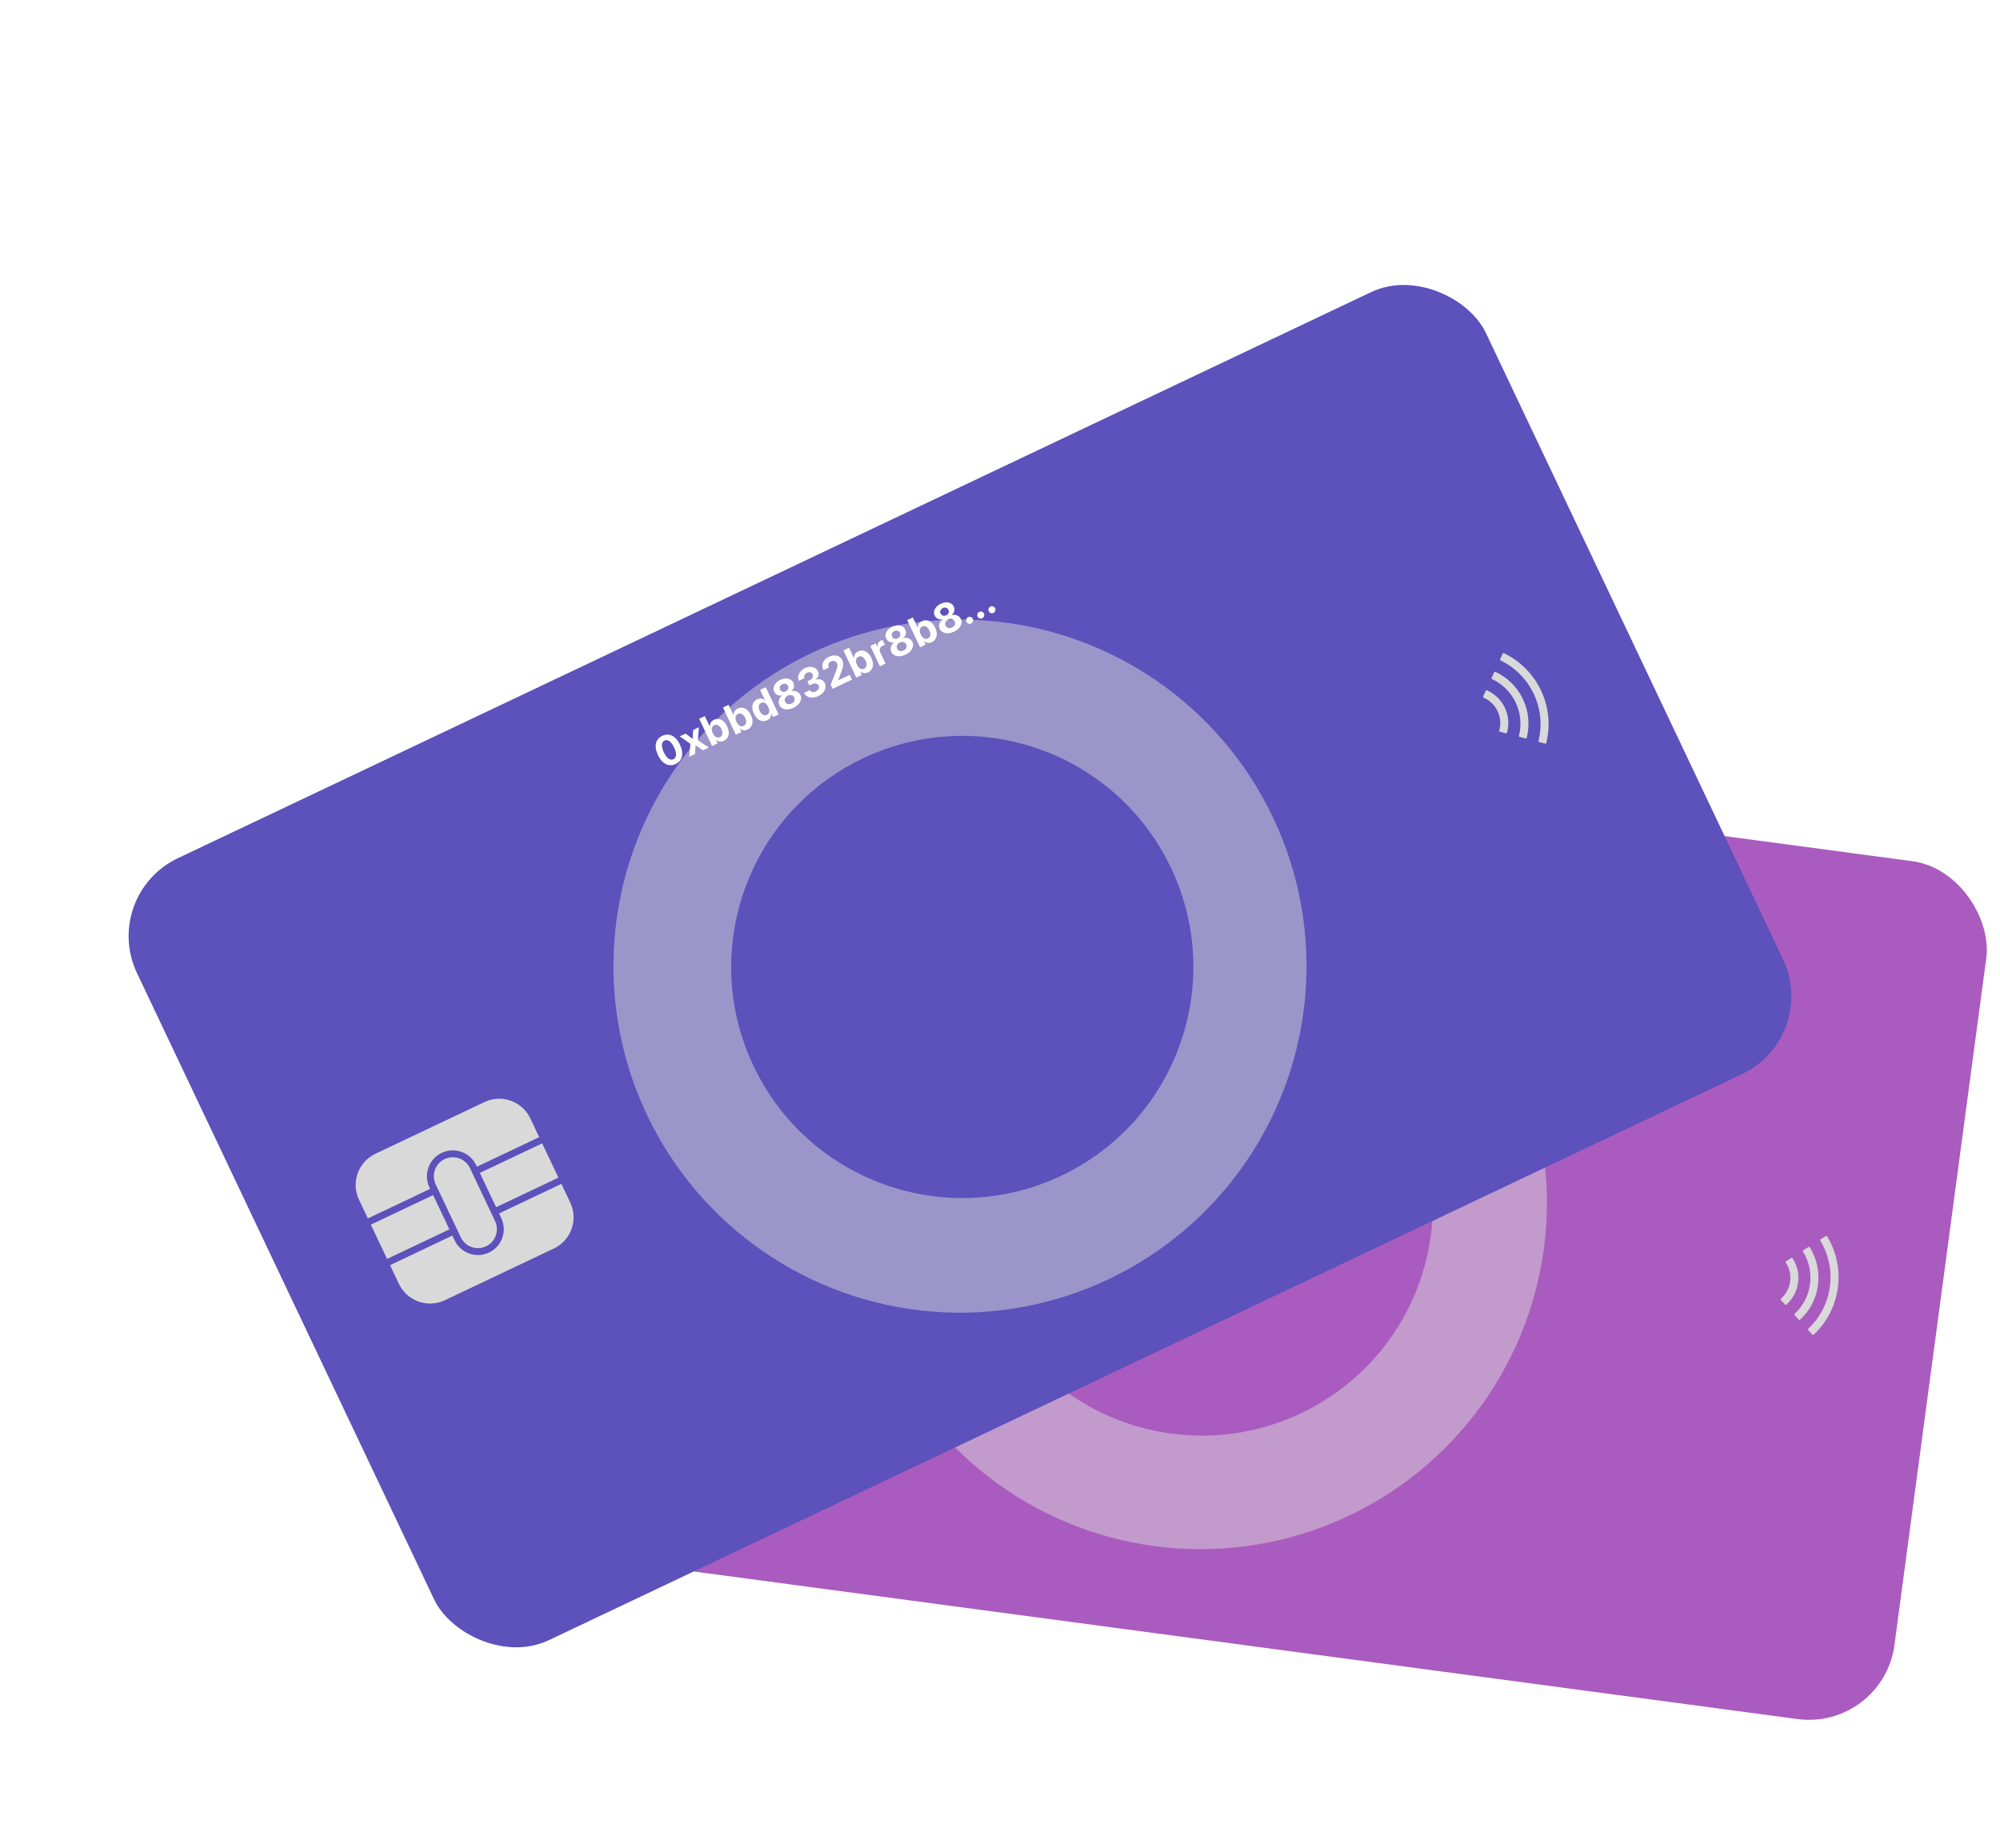 <svg width="580" height="536" viewBox="0 0 580 536" fill="none" xmlns="http://www.w3.org/2000/svg">
<rect x="150.151" y="195.682" width="433" height="251" rx="25" transform="rotate(7.614 150.151 195.682)" fill="#AA5BBF"/>
<g opacity="0.5" filter="url(#filter0_f_22_225)">
<circle cx="348.115" cy="348.76" r="100.5" transform="rotate(7.614 348.115 348.76)" fill="#D9D9D9"/>
</g>
<path d="M310.88 254.689C310.154 254.589 309.552 254.327 309.076 253.902C308.603 253.478 308.27 252.91 308.078 252.2C307.889 251.489 307.86 250.661 307.989 249.716C308.115 248.772 308.362 247.987 308.73 247.36C309.1 246.733 309.569 246.281 310.136 246.004C310.706 245.725 311.353 245.634 312.077 245.731C312.801 245.827 313.4 246.085 313.874 246.504C314.351 246.923 314.686 247.484 314.879 248.186C315.072 248.885 315.104 249.706 314.975 250.649C314.848 251.598 314.599 252.391 314.228 253.026C313.859 253.662 313.39 254.122 312.822 254.407C312.254 254.692 311.606 254.786 310.88 254.689ZM311.082 253.173C311.578 253.239 312.007 253.043 312.369 252.584C312.731 252.125 312.978 251.397 313.108 250.4C313.196 249.744 313.201 249.188 313.125 248.734C313.051 248.28 312.906 247.927 312.69 247.674C312.477 247.422 312.206 247.274 311.877 247.23C311.384 247.164 310.957 247.358 310.595 247.811C310.234 248.264 309.986 248.982 309.852 249.965C309.763 250.629 309.755 251.193 309.828 251.655C309.904 252.115 310.05 252.473 310.265 252.728C310.48 252.981 310.753 253.129 311.082 253.173ZM318.09 248.856L318.978 251.283L320.502 249.178L322.348 249.425L320.034 252.418L321.531 255.92L319.694 255.674L318.714 253.26L317.155 255.335L315.297 255.086L317.656 252.1L316.232 248.608L318.09 248.856ZM322.583 256.06L323.739 247.41L325.538 247.65L325.104 250.903L325.159 250.91C325.261 250.746 325.399 250.584 325.572 250.424C325.748 250.261 325.966 250.135 326.224 250.046C326.486 249.955 326.798 249.934 327.161 249.983C327.634 250.046 328.054 250.228 328.421 250.529C328.788 250.828 329.058 251.241 329.231 251.768C329.405 252.293 329.442 252.927 329.343 253.671C329.246 254.394 329.047 254.99 328.747 255.457C328.45 255.922 328.084 256.255 327.65 256.458C327.219 256.658 326.757 256.726 326.265 256.66C325.915 256.613 325.626 256.516 325.396 256.367C325.17 256.22 324.991 256.048 324.859 255.853C324.728 255.655 324.634 255.46 324.576 255.269L324.496 255.258L324.357 256.297L322.583 256.06ZM324.778 253.052C324.726 253.438 324.735 253.781 324.803 254.083C324.872 254.384 324.997 254.629 325.178 254.816C325.36 255.001 325.596 255.113 325.886 255.152C326.179 255.191 326.437 255.144 326.661 255.01C326.886 254.874 327.069 254.669 327.212 254.396C327.358 254.12 327.456 253.794 327.506 253.416C327.556 253.042 327.548 252.706 327.482 252.407C327.416 252.109 327.292 251.866 327.111 251.678C326.93 251.491 326.691 251.377 326.396 251.338C326.103 251.298 325.845 251.343 325.621 251.471C325.4 251.599 325.218 251.798 325.073 252.068C324.928 252.338 324.829 252.666 324.778 253.052ZM330.144 257.071L331.301 248.421L333.1 248.661L332.665 251.913L332.72 251.921C332.822 251.757 332.96 251.595 333.134 251.434C333.31 251.272 333.527 251.146 333.786 251.057C334.047 250.966 334.36 250.945 334.723 250.993C335.196 251.057 335.616 251.239 335.983 251.54C336.35 251.838 336.62 252.251 336.793 252.779C336.967 253.304 337.004 253.938 336.904 254.681C336.807 255.405 336.609 256 336.309 256.468C336.011 256.932 335.646 257.266 335.212 257.469C334.781 257.669 334.319 257.736 333.826 257.671C333.477 257.624 333.188 257.526 332.958 257.378C332.731 257.23 332.552 257.059 332.421 256.864C332.29 256.665 332.195 256.471 332.138 256.28L332.057 256.269L331.918 257.308L330.144 257.071ZM332.339 254.063C332.288 254.448 332.296 254.792 332.365 255.093C332.434 255.395 332.559 255.64 332.74 255.827C332.921 256.012 333.157 256.124 333.447 256.162C333.74 256.202 333.999 256.154 334.223 256.021C334.448 255.885 334.631 255.68 334.774 255.407C334.919 255.131 335.018 254.805 335.068 254.427C335.118 254.053 335.11 253.716 335.044 253.418C334.978 253.12 334.854 252.877 334.673 252.689C334.491 252.501 334.253 252.388 333.957 252.348C333.664 252.309 333.406 252.354 333.183 252.481C332.962 252.609 332.779 252.809 332.634 253.079C332.489 253.349 332.391 253.677 332.339 254.063ZM340.049 258.502C339.556 258.436 339.127 258.25 338.761 257.943C338.398 257.634 338.133 257.216 337.965 256.689C337.801 256.16 337.767 255.533 337.864 254.81C337.963 254.066 338.166 253.464 338.471 253.003C338.777 252.54 339.144 252.212 339.574 252.02C340.007 251.826 340.461 251.76 340.937 251.824C341.301 251.873 341.595 251.975 341.821 252.131C342.049 252.285 342.226 252.463 342.351 252.666C342.479 252.867 342.571 253.06 342.626 253.245L342.681 253.252L343.116 250L344.911 250.24L343.755 258.89L341.981 258.653L342.119 257.614L342.043 257.604C341.935 257.773 341.791 257.936 341.613 258.092C341.437 258.247 341.219 258.365 340.959 258.448C340.701 258.531 340.398 258.549 340.049 258.502ZM340.81 257.147C341.101 257.185 341.356 257.139 341.577 257.008C341.801 256.875 341.986 256.672 342.131 256.399C342.28 256.126 342.38 255.797 342.431 255.411C342.483 255.026 342.474 254.683 342.405 254.385C342.336 254.086 342.21 253.846 342.028 253.664C341.846 253.482 341.61 253.371 341.32 253.333C341.025 253.293 340.765 253.34 340.541 253.473C340.316 253.607 340.133 253.809 339.991 254.079C339.849 254.35 339.753 254.672 339.703 255.047C339.652 255.424 339.66 255.765 339.725 256.069C339.794 256.37 339.917 256.616 340.095 256.806C340.276 256.994 340.515 257.107 340.81 257.147ZM348.428 259.635C347.778 259.548 347.213 259.365 346.735 259.086C346.259 258.805 345.903 258.461 345.665 258.053C345.427 257.646 345.339 257.209 345.401 256.741C345.45 256.381 345.576 256.061 345.779 255.782C345.986 255.5 346.245 255.278 346.556 255.116C346.867 254.951 347.203 254.864 347.563 254.855L347.57 254.796C347.121 254.641 346.776 254.367 346.537 253.974C346.297 253.578 346.209 253.143 346.272 252.67C346.332 252.223 346.516 251.842 346.825 251.528C347.134 251.211 347.53 250.983 348.013 250.844C348.499 250.702 349.033 250.671 349.616 250.748C350.199 250.826 350.705 250.997 351.134 251.261C351.566 251.525 351.889 251.851 352.104 252.238C352.319 252.622 352.399 253.036 352.342 253.482C352.276 253.957 352.074 254.353 351.736 254.669C351.399 254.985 350.997 255.159 350.531 255.192L350.523 255.251C350.862 255.353 351.159 255.525 351.413 255.765C351.671 256.003 351.863 256.285 351.988 256.612C352.117 256.935 352.158 257.278 352.113 257.639C352.048 258.106 351.847 258.504 351.51 258.835C351.174 259.165 350.738 259.404 350.202 259.55C349.67 259.694 349.079 259.722 348.428 259.635ZM348.608 258.292C348.898 258.331 349.158 258.313 349.389 258.237C349.62 258.159 349.809 258.036 349.955 257.866C350.104 257.694 350.195 257.485 350.227 257.24C350.261 256.99 350.227 256.76 350.126 256.552C350.025 256.341 349.874 256.166 349.672 256.027C349.47 255.885 349.228 255.796 348.947 255.758C348.668 255.721 348.411 255.744 348.176 255.827C347.942 255.907 347.749 256.036 347.596 256.214C347.446 256.389 347.355 256.601 347.321 256.852C347.289 257.097 347.32 257.322 347.416 257.527C347.512 257.729 347.663 257.898 347.868 258.034C348.074 258.168 348.321 258.254 348.608 258.292ZM349.124 254.427C349.367 254.46 349.589 254.439 349.79 254.366C349.992 254.293 350.158 254.176 350.289 254.015C350.419 253.855 350.499 253.661 350.53 253.433C350.56 253.208 350.533 253.003 350.448 252.82C350.364 252.634 350.236 252.481 350.063 252.36C349.89 252.237 349.68 252.159 349.432 252.125C349.187 252.093 348.964 252.113 348.762 252.186C348.56 252.257 348.395 252.371 348.265 252.528C348.138 252.683 348.06 252.873 348.029 253.099C347.999 253.327 348.026 253.535 348.109 253.724C348.193 253.913 348.322 254.069 348.498 254.193C348.673 254.317 348.882 254.395 349.124 254.427ZM356.262 260.682C355.632 260.598 355.084 260.415 354.621 260.132C354.16 259.847 353.813 259.494 353.58 259.073C353.35 258.649 353.264 258.185 353.323 257.68L355.165 257.926C355.148 258.139 355.192 258.334 355.297 258.511C355.406 258.686 355.561 258.832 355.763 258.948C355.966 259.064 356.201 259.139 356.468 259.175C356.747 259.212 357 259.196 357.227 259.126C357.454 259.056 357.64 258.942 357.784 258.784C357.929 258.625 358.016 258.432 358.047 258.204C358.078 257.973 358.04 257.76 357.934 257.565C357.832 257.368 357.668 257.203 357.442 257.07C357.219 256.937 356.944 256.848 356.617 256.805L355.811 256.697L355.99 255.354L356.797 255.462C357.073 255.498 357.323 255.483 357.547 255.416C357.774 255.348 357.957 255.238 358.098 255.085C358.239 254.929 358.325 254.737 358.356 254.509C358.385 254.292 358.358 254.095 358.276 253.918C358.197 253.738 358.07 253.59 357.897 253.472C357.726 253.354 357.518 253.279 357.273 253.247C357.026 253.214 356.793 253.228 356.575 253.291C356.358 253.351 356.177 253.454 356.031 253.601C355.885 253.748 355.793 253.93 355.756 254.149L354.003 253.914C354.078 253.417 354.279 252.997 354.606 252.654C354.932 252.31 355.344 252.063 355.84 251.911C356.339 251.757 356.884 251.72 357.476 251.799C358.073 251.879 358.58 252.057 358.999 252.334C359.418 252.61 359.727 252.95 359.925 253.352C360.127 253.751 360.196 254.179 360.132 254.635C360.07 255.119 359.865 255.503 359.518 255.787C359.173 256.07 358.753 256.223 358.257 256.246L358.248 256.313C358.873 256.48 359.328 256.766 359.612 257.171C359.9 257.573 360.006 258.043 359.931 258.58C359.868 259.074 359.667 259.492 359.329 259.837C358.993 260.182 358.56 260.431 358.03 260.583C357.499 260.736 356.91 260.769 356.262 260.682ZM360.921 261.185L361.097 259.867L364.558 257.428C364.853 257.209 365.103 257.01 365.308 256.831C365.515 256.653 365.678 256.472 365.797 256.291C365.917 256.106 365.991 255.9 366.022 255.671C366.056 255.418 366.027 255.192 365.936 254.994C365.846 254.792 365.707 254.629 365.52 254.504C365.334 254.376 365.114 254.295 364.86 254.261C364.596 254.225 364.358 254.248 364.146 254.329C363.935 254.409 363.762 254.542 363.629 254.728C363.495 254.914 363.41 255.145 363.373 255.42L361.637 255.188C361.712 254.622 361.906 254.148 362.218 253.766C362.53 253.383 362.932 253.109 363.424 252.942C363.917 252.776 364.464 252.733 365.067 252.814C365.686 252.897 366.211 253.078 366.64 253.359C367.073 253.638 367.392 253.987 367.597 254.407C367.801 254.827 367.87 255.287 367.804 255.785C367.76 256.112 367.652 256.425 367.48 256.726C367.311 257.027 367.037 257.351 366.658 257.695C366.28 258.038 365.758 258.439 365.092 258.9L363.663 259.969L363.655 260.028L367.288 260.514L367.088 262.009L360.921 261.185ZM368.464 262.193L369.62 253.543L371.419 253.783L370.985 257.036L371.04 257.043C371.142 256.879 371.28 256.717 371.453 256.556C371.629 256.394 371.847 256.268 372.105 256.179C372.367 256.088 372.679 256.067 373.042 256.115C373.515 256.179 373.935 256.361 374.302 256.662C374.669 256.961 374.939 257.374 375.112 257.901C375.286 258.426 375.323 259.06 375.224 259.803C375.127 260.527 374.928 261.122 374.628 261.59C374.331 262.054 373.965 262.388 373.531 262.591C373.1 262.791 372.638 262.859 372.146 262.793C371.796 262.746 371.507 262.649 371.277 262.5C371.051 262.353 370.872 262.181 370.74 261.986C370.609 261.788 370.515 261.593 370.457 261.402L370.377 261.391L370.238 262.43L368.464 262.193ZM370.659 259.185C370.607 259.57 370.616 259.914 370.684 260.216C370.753 260.517 370.878 260.762 371.059 260.949C371.241 261.134 371.477 261.246 371.767 261.285C372.06 261.324 372.318 261.277 372.542 261.143C372.767 261.007 372.95 260.802 373.093 260.529C373.239 260.253 373.337 259.927 373.387 259.549C373.437 259.175 373.429 258.838 373.363 258.54C373.297 258.242 373.173 257.999 372.992 257.811C372.811 257.624 372.572 257.51 372.277 257.471C371.984 257.431 371.726 257.476 371.502 257.603C371.281 257.732 371.099 257.931 370.954 258.201C370.809 258.471 370.71 258.799 370.659 259.185ZM375.992 263.199L376.859 256.712L378.603 256.945L378.452 258.077L378.52 258.086C378.692 257.699 378.931 257.421 379.237 257.253C379.544 257.082 379.879 257.021 380.242 257.069C380.332 257.081 380.428 257.1 380.531 257.125C380.634 257.15 380.723 257.178 380.799 257.208L380.586 258.805C380.505 258.768 380.391 258.73 380.244 258.69C380.098 258.651 379.963 258.623 379.839 258.606C379.574 258.571 379.33 258.597 379.106 258.684C378.885 258.769 378.701 258.905 378.553 259.092C378.407 259.279 378.317 259.505 378.282 259.769L377.791 263.44L375.992 263.199ZM384.053 264.397C383.402 264.31 382.838 264.127 382.359 263.848C381.884 263.567 381.527 263.223 381.289 262.815C381.051 262.408 380.964 261.971 381.026 261.503C381.074 261.143 381.2 260.823 381.404 260.544C381.61 260.262 381.869 260.04 382.181 259.878C382.492 259.713 382.828 259.626 383.187 259.617L383.195 259.558C382.746 259.403 382.401 259.129 382.161 258.736C381.922 258.34 381.834 257.905 381.897 257.432C381.957 256.985 382.141 256.604 382.45 256.289C382.758 255.972 383.154 255.745 383.637 255.606C384.123 255.464 384.658 255.432 385.241 255.51C385.824 255.588 386.33 255.759 386.759 256.023C387.191 256.287 387.514 256.612 387.729 256.999C387.944 257.384 388.023 257.798 387.967 258.244C387.9 258.719 387.698 259.115 387.361 259.431C387.023 259.747 386.622 259.921 386.156 259.953L386.148 260.013C386.487 260.115 386.783 260.287 387.038 260.527C387.296 260.765 387.487 261.047 387.613 261.373C387.741 261.697 387.783 262.04 387.738 262.4C387.672 262.868 387.471 263.266 387.135 263.597C386.798 263.927 386.362 264.166 385.827 264.312C385.295 264.456 384.703 264.484 384.053 264.397ZM384.232 263.054C384.522 263.093 384.783 263.075 385.014 262.999C385.245 262.921 385.433 262.798 385.579 262.628C385.728 262.456 385.819 262.247 385.852 262.002C385.885 261.752 385.852 261.522 385.75 261.314C385.65 261.102 385.498 260.927 385.296 260.789C385.094 260.647 384.853 260.557 384.571 260.52C384.292 260.483 384.036 260.506 383.801 260.589C383.567 260.669 383.373 260.798 383.22 260.976C383.071 261.15 382.979 261.363 382.946 261.614C382.913 261.859 382.945 262.084 383.041 262.289C383.137 262.491 383.288 262.66 383.493 262.796C383.699 262.93 383.945 263.016 384.232 263.054ZM384.749 259.189C384.991 259.222 385.213 259.201 385.415 259.128C385.617 259.054 385.783 258.938 385.913 258.777C386.044 258.617 386.124 258.423 386.154 258.195C386.185 257.97 386.157 257.765 386.073 257.582C385.989 257.396 385.86 257.243 385.687 257.122C385.515 256.999 385.304 256.92 385.057 256.887C384.812 256.855 384.588 256.875 384.386 256.948C384.185 257.019 384.019 257.133 383.889 257.29C383.763 257.445 383.684 257.635 383.654 257.861C383.623 258.089 383.65 258.297 383.734 258.486C383.817 258.675 383.947 258.831 384.122 258.955C384.298 259.079 384.507 259.157 384.749 259.189ZM388.756 264.906L389.912 256.255L391.712 256.496L391.277 259.748L391.332 259.755C391.434 259.591 391.572 259.429 391.745 259.269C391.922 259.106 392.139 258.98 392.397 258.892C392.659 258.801 392.971 258.779 393.335 258.828C393.808 258.891 394.227 259.073 394.594 259.375C394.961 259.673 395.231 260.086 395.405 260.614C395.578 261.138 395.615 261.772 395.516 262.516C395.419 263.24 395.22 263.835 394.92 264.302C394.623 264.767 394.257 265.101 393.823 265.303C393.392 265.504 392.93 265.571 392.438 265.505C392.089 265.458 391.799 265.361 391.57 265.213C391.343 265.065 391.164 264.893 391.032 264.698C390.901 264.5 390.807 264.305 390.749 264.114L390.669 264.104L390.53 265.143L388.756 264.906ZM390.951 261.897C390.899 262.283 390.908 262.626 390.976 262.928C391.045 263.23 391.17 263.474 391.351 263.662C391.533 263.846 391.769 263.958 392.059 263.997C392.352 264.036 392.61 263.989 392.834 263.856C393.059 263.719 393.243 263.515 393.385 263.241C393.531 262.966 393.629 262.639 393.679 262.262C393.73 261.887 393.721 261.551 393.655 261.253C393.589 260.954 393.465 260.711 393.284 260.524C393.103 260.336 392.864 260.222 392.569 260.183C392.276 260.144 392.018 260.188 391.794 260.316C391.574 260.444 391.391 260.643 391.246 260.913C391.101 261.183 391.002 261.511 390.951 261.897ZM399.478 266.459C398.828 266.372 398.263 266.189 397.784 265.91C397.309 265.629 396.952 265.285 396.714 264.877C396.477 264.47 396.389 264.033 396.451 263.565C396.5 263.205 396.625 262.885 396.829 262.605C397.036 262.323 397.295 262.102 397.606 261.94C397.917 261.775 398.253 261.688 398.612 261.679L398.62 261.62C398.171 261.465 397.826 261.191 397.587 260.798C397.347 260.402 397.259 259.967 397.322 259.494C397.382 259.046 397.566 258.666 397.875 258.351C398.184 258.034 398.58 257.806 399.063 257.667C399.549 257.526 400.083 257.494 400.666 257.572C401.249 257.65 401.755 257.821 402.184 258.085C402.616 258.349 402.939 258.674 403.154 259.061C403.369 259.445 403.448 259.86 403.392 260.305C403.325 260.781 403.123 261.177 402.786 261.493C402.449 261.809 402.047 261.983 401.581 262.015L401.573 262.074C401.912 262.177 402.209 262.349 402.463 262.589C402.721 262.827 402.912 263.109 403.038 263.435C403.167 263.759 403.208 264.102 403.163 264.462C403.098 264.929 402.897 265.328 402.56 265.659C402.224 265.989 401.788 266.228 401.252 266.374C400.72 266.518 400.129 266.546 399.478 266.459ZM399.658 265.116C399.948 265.155 400.208 265.136 400.439 265.061C400.67 264.983 400.858 264.859 401.004 264.69C401.154 264.518 401.244 264.309 401.277 264.064C401.311 263.814 401.277 263.584 401.176 263.376C401.075 263.164 400.924 262.989 400.721 262.851C400.52 262.709 400.278 262.619 399.996 262.582C399.718 262.544 399.461 262.567 399.226 262.651C398.992 262.731 398.798 262.86 398.646 263.037C398.496 263.212 398.405 263.425 398.371 263.676C398.338 263.921 398.37 264.146 398.466 264.35C398.562 264.552 398.713 264.722 398.918 264.858C399.124 264.992 399.37 265.078 399.658 265.116ZM400.174 261.251C400.416 261.284 400.638 261.263 400.84 261.19C401.042 261.116 401.208 261 401.339 260.839C401.469 260.679 401.549 260.485 401.58 260.257C401.61 260.031 401.583 259.827 401.498 259.644C401.414 259.458 401.286 259.305 401.113 259.184C400.94 259.061 400.73 258.982 400.482 258.949C400.237 258.916 400.014 258.937 399.812 259.01C399.61 259.081 399.445 259.195 399.315 259.352C399.188 259.507 399.109 259.697 399.079 259.923C399.049 260.151 399.075 260.359 399.159 260.548C399.243 260.737 399.372 260.893 399.548 261.017C399.723 261.141 399.932 261.219 400.174 261.251ZM404.941 267.181C404.662 267.143 404.436 267.013 404.262 266.789C404.092 266.563 404.025 266.31 404.062 266.031C404.099 265.756 404.229 265.532 404.453 265.361C404.679 265.191 404.932 265.124 405.21 265.162C405.481 265.198 405.704 265.328 405.881 265.552C406.057 265.776 406.127 266.027 406.09 266.302C406.065 266.488 405.994 266.652 405.878 266.794C405.765 266.934 405.626 267.04 405.461 267.113C405.297 267.182 405.124 267.205 404.941 267.181ZM408.483 267.654C408.205 267.617 407.978 267.486 407.805 267.263C407.634 267.036 407.568 266.784 407.605 266.505C407.642 266.229 407.772 266.006 407.996 265.835C408.222 265.665 408.474 265.598 408.753 265.635C409.024 265.671 409.247 265.802 409.423 266.026C409.6 266.25 409.669 266.5 409.633 266.776C409.608 266.962 409.537 267.126 409.421 267.268C409.307 267.408 409.169 267.514 409.004 267.586C408.84 267.656 408.666 267.679 408.483 267.654ZM412.026 268.128C411.747 268.091 411.521 267.96 411.348 267.736C411.177 267.51 411.111 267.257 411.148 266.979C411.185 266.703 411.315 266.479 411.538 266.308C411.765 266.138 412.017 266.072 412.296 266.109C412.566 266.145 412.79 266.275 412.966 266.499C413.142 266.724 413.212 266.974 413.175 267.25C413.15 267.435 413.08 267.599 412.963 267.741C412.85 267.881 412.711 267.987 412.547 268.06C412.383 268.13 412.209 268.152 412.026 268.128Z" fill="white"/>
<path fill-rule="evenodd" clip-rule="evenodd" d="M176.285 302.083C170.81 301.351 165.78 305.195 165.048 310.67L164.253 316.617L184.077 319.267L184.143 318.771C184.692 314.665 188.465 311.782 192.57 312.331C196.676 312.88 199.559 316.653 199.011 320.758L198.944 321.254L218.768 323.904L219.563 317.957C220.295 312.482 216.45 307.452 210.976 306.72L176.285 302.083ZM218.503 325.886L198.679 323.236L197.222 334.139L217.046 336.789L218.503 325.886ZM216.781 338.772L196.957 336.122L196.758 337.608C196.21 341.714 192.436 344.597 188.331 344.049C184.225 343.5 181.342 339.727 181.891 335.621L182.089 334.134L162.266 331.485L161.471 337.432C160.739 342.906 164.583 347.937 170.058 348.668L204.749 353.306C210.223 354.037 215.254 350.193 215.986 344.719L216.781 338.772ZM162.531 329.502L182.354 332.152L183.812 321.249L163.988 318.599L162.531 329.502ZM194.776 337.343L197.028 320.493C197.431 317.483 195.316 314.716 192.305 314.313C189.295 313.911 186.528 316.025 186.125 319.036L183.873 335.886C183.47 338.897 185.585 341.664 188.596 342.066C191.607 342.469 194.373 340.354 194.776 337.343Z" fill="#D9D9D9"/>
<circle cx="348.544" cy="349.322" r="67" transform="rotate(7.614 348.544 349.322)" fill="#AA5BBF"/>
<path d="M518.033 378.358C519.839 376.764 521.101 374.535 521.446 371.955C521.791 369.375 521.159 366.894 519.832 364.877C519.794 364.821 519.735 364.783 519.669 364.769C519.603 364.755 519.534 364.768 519.477 364.804L517.95 365.775C517.828 365.854 517.794 366.016 517.872 366.137C518.914 367.701 519.411 369.635 519.142 371.647C518.873 373.659 517.885 375.396 516.473 376.631C516.365 376.728 516.356 376.893 516.452 377L517.671 378.339C517.765 378.443 517.926 378.452 518.033 378.358ZM522.013 382.725C524.759 380.195 526.672 376.724 527.207 372.725C527.741 368.727 526.807 364.876 524.822 361.71C524.786 361.652 524.727 361.611 524.66 361.596C524.593 361.581 524.523 361.593 524.465 361.629L522.938 362.601C522.817 362.676 522.782 362.838 522.858 362.956C524.559 365.676 525.361 368.987 524.903 372.417C524.444 375.848 522.801 378.832 520.445 381.006C520.341 381.103 520.332 381.265 520.429 381.37L521.647 382.709C521.744 382.813 521.909 382.822 522.013 382.725ZM525.961 387.064C529.67 383.595 532.25 378.864 532.976 373.431C533.698 368.034 532.472 362.827 529.842 358.52C529.824 358.491 529.801 358.465 529.773 358.445C529.745 358.424 529.713 358.41 529.68 358.402C529.646 358.394 529.611 358.393 529.577 358.399C529.543 358.405 529.511 358.418 529.482 358.436L527.954 359.408C527.837 359.484 527.799 359.642 527.872 359.759C530.225 363.624 531.318 368.288 530.672 373.123C530.021 377.994 527.711 382.232 524.389 385.348C524.285 385.445 524.28 385.608 524.376 385.712L525.595 387.051C525.691 387.159 525.857 387.165 525.961 387.064Z" fill="#D9D9D9"/>
<g filter="url(#filter1_d_22_225)">
<rect x="1" y="185.589" width="433" height="251" rx="25" transform="rotate(-25.38 1 185.589)" fill="#5D51BB"/>
<g opacity="0.5" filter="url(#filter2_f_22_225)">
<circle cx="250.396" cy="206.182" r="100.5" transform="rotate(-25.38 250.396 206.182)" fill="#D9D9D9"/>
</g>
<path d="M167.94 147.558C167.277 147.869 166.63 147.977 165.999 147.88C165.371 147.781 164.783 147.487 164.235 146.995C163.69 146.502 163.214 145.824 162.807 144.96C162.399 144.1 162.179 143.307 162.146 142.581C162.115 141.853 162.262 141.219 162.587 140.678C162.914 140.133 163.407 139.704 164.066 139.392C164.726 139.079 165.369 138.969 165.995 139.062C166.623 139.153 167.209 139.441 167.753 139.925C168.296 140.407 168.77 141.078 169.175 141.939C169.586 142.804 169.808 143.604 169.842 144.339C169.879 145.073 169.737 145.715 169.416 146.263C169.094 146.812 168.602 147.243 167.94 147.558ZM167.285 146.175C167.736 145.961 167.989 145.563 168.043 144.981C168.097 144.399 167.907 143.654 167.474 142.746C167.19 142.148 166.892 141.68 166.58 141.34C166.271 141 165.957 140.782 165.639 140.688C165.323 140.592 165.015 140.616 164.715 140.758C164.266 140.971 164.013 141.366 163.956 141.944C163.9 142.521 164.083 143.258 164.505 144.155C164.793 144.76 165.093 145.237 165.406 145.586C165.72 145.93 166.037 146.151 166.357 146.248C166.675 146.342 166.984 146.318 167.285 146.175ZM170.811 138.739L172.878 140.291L173.01 137.696L174.692 136.898L174.382 140.667L177.544 142.789L175.869 143.584L173.733 142.093L173.555 144.682L171.861 145.485L172.214 141.696L169.117 139.542L170.811 138.739ZM178.503 142.335L174.762 134.45L176.402 133.672L177.809 136.636L177.859 136.612C177.855 136.419 177.882 136.208 177.94 135.979C178 135.747 178.114 135.523 178.282 135.308C178.452 135.089 178.702 134.901 179.033 134.744C179.465 134.539 179.916 134.464 180.388 134.516C180.858 134.567 181.309 134.766 181.742 135.114C182.173 135.46 182.55 135.972 182.871 136.649C183.184 137.309 183.342 137.917 183.344 138.472C183.348 139.024 183.223 139.503 182.969 139.909C182.717 140.312 182.366 140.62 181.917 140.833C181.599 140.984 181.303 141.06 181.03 141.06C180.759 141.06 180.516 141.013 180.299 140.921C180.081 140.826 179.896 140.715 179.743 140.586L179.67 140.62L180.12 141.568L178.503 142.335ZM178.705 138.616C178.872 138.968 179.066 139.251 179.288 139.467C179.51 139.682 179.748 139.819 180.002 139.878C180.255 139.934 180.514 139.9 180.778 139.774C181.045 139.647 181.236 139.467 181.352 139.233C181.466 138.997 181.508 138.725 181.479 138.418C181.451 138.107 181.356 137.78 181.193 137.436C181.031 137.095 180.841 136.817 180.623 136.603C180.405 136.389 180.169 136.252 179.914 136.194C179.66 136.135 179.398 136.17 179.129 136.297C178.862 136.424 178.67 136.602 178.552 136.831C178.436 137.058 178.392 137.325 178.417 137.63C178.442 137.936 178.539 138.264 178.705 138.616ZM185.395 139.065L181.655 131.18L183.295 130.402L184.701 133.366L184.751 133.343C184.748 133.149 184.775 132.938 184.833 132.709C184.892 132.477 185.006 132.253 185.175 132.038C185.344 131.819 185.595 131.631 185.926 131.474C186.357 131.269 186.809 131.194 187.28 131.247C187.751 131.297 188.202 131.496 188.635 131.845C189.066 132.19 189.442 132.702 189.764 133.38C190.077 134.039 190.234 134.647 190.237 135.202C190.241 135.754 190.116 136.233 189.862 136.639C189.61 137.042 189.259 137.35 188.81 137.563C188.491 137.714 188.196 137.79 187.922 137.79C187.652 137.79 187.408 137.744 187.191 137.651C186.974 137.557 186.788 137.445 186.636 137.316L186.563 137.351L187.012 138.298L185.395 139.065ZM185.598 135.346C185.765 135.698 185.959 135.982 186.181 136.197C186.403 136.413 186.641 136.55 186.895 136.608C187.148 136.664 187.406 136.63 187.671 136.504C187.938 136.378 188.129 136.197 188.244 135.963C188.358 135.727 188.401 135.455 188.372 135.148C188.344 134.838 188.248 134.51 188.085 134.166C187.923 133.825 187.733 133.547 187.515 133.333C187.297 133.119 187.061 132.982 186.807 132.924C186.553 132.865 186.291 132.9 186.021 133.028C185.755 133.154 185.562 133.332 185.444 133.561C185.329 133.788 185.284 134.055 185.31 134.361C185.335 134.666 185.431 134.995 185.598 135.346ZM194.482 134.872C194.033 135.085 193.571 135.163 193.097 135.105C192.624 135.043 192.174 134.836 191.747 134.486C191.321 134.131 190.951 133.624 190.639 132.964C190.317 132.287 190.159 131.672 190.164 131.119C190.168 130.564 190.298 130.089 190.554 129.694C190.811 129.295 191.157 128.993 191.59 128.787C191.921 128.63 192.224 128.555 192.499 128.564C192.774 128.568 193.02 128.621 193.235 128.724C193.451 128.822 193.633 128.934 193.781 129.059L193.831 129.035L192.424 126.071L194.061 125.294L197.801 133.179L196.184 133.947L195.735 132.999L195.666 133.032C195.666 133.233 195.635 133.448 195.57 133.677C195.507 133.901 195.389 134.119 195.216 134.331C195.045 134.541 194.8 134.721 194.482 134.872ZM194.382 133.32C194.647 133.195 194.836 133.017 194.95 132.787C195.066 132.553 195.11 132.282 195.083 131.974C195.059 131.664 194.964 131.334 194.797 130.982C194.63 130.631 194.436 130.348 194.216 130.135C193.995 129.922 193.759 129.789 193.507 129.736C193.256 129.682 192.998 129.718 192.733 129.844C192.464 129.971 192.271 130.152 192.156 130.386C192.04 130.62 191.997 130.889 192.025 131.194C192.053 131.498 192.148 131.821 192.31 132.162C192.473 132.506 192.665 132.788 192.885 133.007C193.107 133.223 193.344 133.362 193.597 133.424C193.851 133.483 194.113 133.448 194.382 133.32ZM202.127 131.259C201.534 131.541 200.961 131.695 200.408 131.721C199.856 131.744 199.369 131.65 198.948 131.438C198.526 131.226 198.215 130.906 198.012 130.48C197.857 130.152 197.788 129.815 197.806 129.47C197.826 129.121 197.923 128.794 198.096 128.488C198.267 128.181 198.501 127.925 198.798 127.721L198.772 127.667C198.311 127.782 197.873 127.74 197.458 127.541C197.041 127.339 196.731 127.023 196.526 126.592C196.332 126.184 196.279 125.764 196.367 125.332C196.454 124.898 196.662 124.491 196.991 124.112C197.322 123.729 197.753 123.411 198.284 123.159C198.815 122.907 199.333 122.774 199.836 122.762C200.342 122.748 200.791 122.845 201.182 123.053C201.571 123.258 201.864 123.563 202.059 123.967C202.262 124.402 202.308 124.844 202.197 125.293C202.086 125.742 201.844 126.106 201.471 126.387L201.497 126.441C201.837 126.343 202.179 126.325 202.523 126.388C202.869 126.447 203.183 126.579 203.466 126.785C203.75 126.986 203.972 127.251 204.13 127.578C204.33 128.005 204.378 128.449 204.276 128.91C204.174 129.37 203.938 129.808 203.568 130.222C203.2 130.632 202.72 130.978 202.127 131.259ZM201.546 130.035C201.81 129.91 202.019 129.753 202.172 129.564C202.323 129.373 202.414 129.166 202.444 128.944C202.475 128.719 202.438 128.494 202.332 128.271C202.223 128.043 202.07 127.868 201.872 127.749C201.672 127.626 201.45 127.562 201.205 127.556C200.958 127.547 200.707 127.603 200.45 127.725C200.196 127.846 199.993 128.005 199.842 128.202C199.689 128.397 199.597 128.611 199.566 128.843C199.535 129.071 199.574 129.299 199.683 129.528C199.789 129.751 199.938 129.922 200.13 130.042C200.32 130.159 200.539 130.219 200.786 130.221C201.031 130.221 201.284 130.159 201.546 130.035ZM199.875 126.512C200.096 126.408 200.271 126.269 200.4 126.098C200.529 125.927 200.605 125.738 200.627 125.533C200.649 125.327 200.611 125.121 200.512 124.913C200.415 124.707 200.281 124.551 200.11 124.443C199.938 124.333 199.747 124.274 199.536 124.267C199.324 124.258 199.105 124.307 198.879 124.414C198.656 124.52 198.48 124.659 198.35 124.83C198.22 124.999 198.143 125.185 198.12 125.388C198.098 125.587 198.136 125.789 198.233 125.994C198.332 126.202 198.467 126.362 198.64 126.475C198.813 126.588 199.007 126.649 199.222 126.657C199.436 126.665 199.654 126.617 199.875 126.512ZM209.268 127.872C208.693 128.145 208.134 128.289 207.591 128.304C207.049 128.316 206.566 128.209 206.141 127.982C205.718 127.753 205.393 127.41 205.168 126.954L206.846 126.158C206.948 126.345 207.091 126.485 207.276 126.576C207.462 126.664 207.672 126.701 207.905 126.688C208.138 126.675 208.376 126.611 208.62 126.495C208.874 126.375 209.077 126.223 209.23 126.041C209.382 125.859 209.476 125.662 209.511 125.45C209.545 125.239 209.514 125.029 209.415 124.821C209.315 124.611 209.168 124.453 208.973 124.347C208.78 124.237 208.552 124.188 208.29 124.199C208.03 124.209 207.752 124.285 207.454 124.426L206.719 124.775L206.138 123.551L206.873 123.202C207.125 123.082 207.326 122.933 207.477 122.755C207.631 122.575 207.725 122.383 207.76 122.177C207.793 121.97 207.761 121.762 207.662 121.554C207.568 121.356 207.439 121.206 207.273 121.102C207.109 120.994 206.922 120.938 206.712 120.934C206.505 120.928 206.29 120.979 206.067 121.084C205.841 121.192 205.654 121.331 205.505 121.502C205.356 121.67 205.26 121.856 205.218 122.058C205.175 122.261 205.198 122.464 205.285 122.668L203.687 123.425C203.479 122.968 203.419 122.506 203.506 122.04C203.593 121.574 203.804 121.142 204.137 120.745C204.472 120.344 204.909 120.016 205.448 119.76C205.992 119.502 206.515 119.375 207.017 119.379C207.519 119.383 207.963 119.5 208.348 119.729C208.735 119.954 209.025 120.275 209.22 120.692C209.432 121.132 209.47 121.566 209.332 121.993C209.198 122.418 208.929 122.775 208.525 123.064L208.554 123.126C209.169 122.925 209.707 122.917 210.165 123.102C210.625 123.283 210.97 123.619 211.2 124.111C211.416 124.559 211.476 125.019 211.38 125.493C211.286 125.965 211.058 126.409 210.696 126.826C210.334 127.243 209.858 127.592 209.268 127.872ZM213.449 125.756L212.879 124.555L214.453 120.625C214.582 120.28 214.684 119.978 214.758 119.716C214.834 119.453 214.873 119.213 214.874 118.996C214.873 118.776 214.823 118.562 214.725 118.354C214.615 118.123 214.468 117.949 214.284 117.832C214.098 117.713 213.893 117.652 213.668 117.648C213.442 117.642 213.214 117.694 212.983 117.804C212.741 117.918 212.554 118.067 212.421 118.249C212.287 118.432 212.215 118.638 212.204 118.866C212.193 119.095 212.247 119.335 212.366 119.586L210.784 120.337C210.539 119.821 210.443 119.318 210.497 118.827C210.55 118.337 210.738 117.887 211.06 117.48C211.383 117.072 211.818 116.738 212.368 116.478C212.932 116.21 213.471 116.077 213.985 116.078C214.499 116.076 214.957 116.196 215.357 116.437C215.758 116.677 216.066 117.025 216.281 117.479C216.422 117.777 216.503 118.099 216.522 118.445C216.544 118.79 216.491 119.21 216.361 119.705C216.23 120.198 216.011 120.82 215.703 121.569L215.087 123.243L215.112 123.297L218.424 121.727L219.07 123.09L213.449 125.756ZM220.324 122.495L216.584 114.61L218.224 113.832L219.63 116.796L219.68 116.772C219.677 116.579 219.704 116.368 219.762 116.139C219.821 115.907 219.935 115.683 220.104 115.468C220.273 115.249 220.524 115.061 220.855 114.904C221.286 114.699 221.738 114.623 222.209 114.676C222.68 114.727 223.131 114.926 223.564 115.274C223.995 115.62 224.371 116.132 224.693 116.809C225.006 117.469 225.163 118.077 225.166 118.632C225.17 119.183 225.045 119.663 224.791 120.069C224.539 120.472 224.188 120.78 223.739 120.993C223.42 121.144 223.125 121.22 222.851 121.22C222.581 121.22 222.337 121.173 222.121 121.081C221.903 120.986 221.718 120.875 221.565 120.746L221.492 120.78L221.941 121.727L220.324 122.495ZM220.527 118.776C220.694 119.128 220.888 119.411 221.11 119.627C221.332 119.842 221.57 119.979 221.824 120.038C222.077 120.094 222.335 120.059 222.6 119.934C222.867 119.807 223.058 119.627 223.173 119.393C223.288 119.157 223.33 118.885 223.301 118.578C223.273 118.267 223.177 117.94 223.014 117.596C222.852 117.255 222.662 116.977 222.444 116.763C222.226 116.549 221.99 116.412 221.736 116.354C221.482 116.295 221.22 116.33 220.951 116.457C220.684 116.584 220.491 116.762 220.373 116.991C220.258 117.218 220.213 117.485 220.239 117.79C220.264 118.096 220.36 118.424 220.527 118.776ZM227.186 119.239L224.381 113.326L225.971 112.571L226.46 113.603L226.522 113.574C226.455 113.156 226.505 112.793 226.67 112.485C226.834 112.174 227.082 111.94 227.413 111.783C227.495 111.744 227.586 111.708 227.686 111.673C227.786 111.638 227.876 111.613 227.956 111.596L228.647 113.052C228.559 113.065 228.442 113.095 228.298 113.142C228.153 113.188 228.024 113.238 227.912 113.292C227.67 113.406 227.48 113.561 227.34 113.757C227.201 113.948 227.12 114.163 227.098 114.4C227.077 114.636 227.125 114.874 227.239 115.116L228.826 118.461L227.186 119.239ZM234.6 115.855C234.007 116.136 233.434 116.29 232.88 116.316C232.328 116.339 231.842 116.245 231.42 116.033C230.999 115.821 230.687 115.502 230.485 115.076C230.329 114.747 230.261 114.41 230.279 114.065C230.299 113.716 230.395 113.389 230.568 113.083C230.74 112.776 230.974 112.52 231.27 112.316L231.245 112.263C230.784 112.378 230.345 112.335 229.93 112.136C229.514 111.934 229.203 111.618 228.999 111.187C228.805 110.779 228.752 110.359 228.84 109.927C228.926 109.493 229.134 109.086 229.464 108.707C229.794 108.324 230.225 108.006 230.757 107.754C231.288 107.502 231.805 107.37 232.309 107.357C232.815 107.343 233.263 107.44 233.654 107.648C234.044 107.853 234.336 108.158 234.531 108.562C234.735 108.997 234.781 109.439 234.67 109.888C234.559 110.337 234.317 110.701 233.944 110.982L233.969 111.036C234.309 110.938 234.652 110.92 234.996 110.983C235.342 111.042 235.656 111.175 235.939 111.38C236.223 111.581 236.444 111.846 236.603 112.173C236.802 112.601 236.851 113.044 236.749 113.505C236.646 113.965 236.411 114.403 236.041 114.817C235.673 115.227 235.192 115.573 234.6 115.855ZM234.019 114.63C234.283 114.505 234.492 114.348 234.644 114.159C234.796 113.968 234.886 113.761 234.916 113.539C234.948 113.314 234.91 113.089 234.804 112.866C234.696 112.638 234.543 112.464 234.344 112.344C234.145 112.222 233.923 112.157 233.677 112.151C233.431 112.142 233.18 112.198 232.923 112.32C232.669 112.441 232.466 112.6 232.314 112.797C232.162 112.992 232.07 113.206 232.038 113.438C232.008 113.666 232.047 113.894 232.156 114.123C232.261 114.346 232.41 114.517 232.602 114.637C232.793 114.754 233.012 114.814 233.258 114.816C233.503 114.816 233.757 114.754 234.019 114.63ZM232.348 111.107C232.568 111.003 232.743 110.865 232.873 110.693C233.002 110.522 233.078 110.333 233.1 110.128C233.122 109.922 233.084 109.716 232.985 109.508C232.887 109.303 232.753 109.146 232.583 109.038C232.411 108.928 232.22 108.869 232.009 108.863C231.797 108.853 231.578 108.902 231.352 109.009C231.129 109.115 230.952 109.254 230.823 109.425C230.693 109.594 230.616 109.78 230.592 109.983C230.57 110.182 230.608 110.384 230.706 110.589C230.804 110.797 230.94 110.957 231.113 111.07C231.286 111.183 231.48 111.244 231.695 111.252C231.909 111.26 232.127 111.212 232.348 111.107ZM238.821 113.72L235.08 105.835L236.721 105.057L238.127 108.021L238.177 107.998C238.173 107.804 238.201 107.593 238.259 107.364C238.318 107.132 238.432 106.908 238.601 106.693C238.77 106.474 239.021 106.286 239.352 106.129C239.783 105.924 240.234 105.849 240.706 105.902C241.176 105.952 241.628 106.151 242.06 106.5C242.492 106.845 242.868 107.357 243.189 108.035C243.502 108.694 243.66 109.302 243.663 109.857C243.666 110.409 243.541 110.888 243.288 111.294C243.035 111.697 242.685 112.005 242.236 112.218C241.917 112.369 241.622 112.445 241.348 112.445C241.078 112.445 240.834 112.399 240.617 112.306C240.399 112.212 240.214 112.1 240.062 111.971L239.989 112.006L240.438 112.953L238.821 113.72ZM239.024 110.001C239.191 110.353 239.385 110.636 239.607 110.852C239.828 111.068 240.066 111.205 240.321 111.263C240.574 111.319 240.832 111.285 241.097 111.159C241.364 111.033 241.555 110.852 241.67 110.618C241.784 110.382 241.827 110.11 241.798 109.803C241.77 109.493 241.674 109.165 241.511 108.821C241.349 108.48 241.159 108.202 240.941 107.988C240.723 107.774 240.487 107.637 240.233 107.579C239.979 107.52 239.717 107.555 239.447 107.683C239.18 107.809 238.988 107.987 238.87 108.216C238.755 108.443 238.71 108.71 238.735 109.016C238.761 109.321 238.857 109.65 239.024 110.001ZM248.66 109.184C248.067 109.466 247.494 109.619 246.941 109.646C246.389 109.669 245.902 109.574 245.481 109.362C245.059 109.15 244.748 108.831 244.546 108.405C244.39 108.077 244.321 107.74 244.34 107.395C244.36 107.045 244.456 106.718 244.629 106.413C244.8 106.105 245.034 105.85 245.331 105.646L245.305 105.592C244.844 105.707 244.406 105.665 243.991 105.466C243.574 105.264 243.264 104.948 243.059 104.516C242.866 104.108 242.813 103.689 242.9 103.257C242.987 102.823 243.195 102.416 243.524 102.037C243.855 101.653 244.286 101.336 244.817 101.084C245.349 100.832 245.866 100.699 246.369 100.687C246.875 100.673 247.324 100.77 247.715 100.978C248.105 101.183 248.397 101.487 248.592 101.892C248.795 102.327 248.841 102.769 248.73 103.218C248.619 103.666 248.377 104.031 248.004 104.312L248.03 104.366C248.37 104.267 248.712 104.25 249.056 104.313C249.402 104.372 249.716 104.504 249.999 104.71C250.284 104.911 250.505 105.176 250.663 105.503C250.863 105.93 250.912 106.374 250.809 106.835C250.707 107.295 250.471 107.732 250.102 108.147C249.734 108.557 249.253 108.903 248.66 109.184ZM248.079 107.96C248.344 107.834 248.552 107.677 248.705 107.489C248.856 107.297 248.947 107.091 248.977 106.869C249.008 106.644 248.971 106.419 248.865 106.196C248.757 105.967 248.603 105.793 248.405 105.674C248.205 105.551 247.983 105.487 247.738 105.481C247.492 105.472 247.24 105.528 246.983 105.65C246.729 105.77 246.527 105.929 246.375 106.127C246.222 106.322 246.13 106.536 246.099 106.768C246.069 106.996 246.108 107.224 246.216 107.452C246.322 107.676 246.471 107.847 246.663 107.967C246.854 108.084 247.072 108.144 247.319 108.146C247.564 108.146 247.817 108.084 248.079 107.96ZM246.408 104.437C246.629 104.332 246.804 104.194 246.933 104.023C247.063 103.851 247.138 103.663 247.16 103.458C247.182 103.252 247.144 103.046 247.045 102.838C246.948 102.632 246.814 102.476 246.643 102.368C246.472 102.258 246.28 102.199 246.069 102.192C245.857 102.183 245.639 102.232 245.413 102.339C245.189 102.445 245.013 102.583 244.884 102.755C244.753 102.924 244.676 103.109 244.653 103.312C244.631 103.511 244.669 103.714 244.766 103.919C244.865 104.127 245.001 104.287 245.174 104.4C245.347 104.513 245.541 104.574 245.755 104.582C245.97 104.59 246.187 104.542 246.408 104.437ZM253.635 106.815C253.381 106.935 253.12 106.949 252.852 106.856C252.586 106.759 252.393 106.583 252.272 106.329C252.153 106.078 252.14 105.819 252.235 105.555C252.332 105.288 252.507 105.095 252.762 104.975C253.008 104.858 253.266 104.845 253.536 104.937C253.806 105.029 254.001 105.201 254.12 105.453C254.201 105.622 254.231 105.798 254.21 105.98C254.191 106.159 254.133 106.324 254.034 106.474C253.935 106.622 253.801 106.736 253.635 106.815ZM256.864 105.283C256.61 105.404 256.349 105.417 256.082 105.324C255.815 105.227 255.622 105.051 255.502 104.797C255.382 104.546 255.37 104.288 255.464 104.023C255.561 103.756 255.737 103.563 255.991 103.443C256.237 103.326 256.495 103.313 256.766 103.405C257.036 103.497 257.23 103.669 257.35 103.921C257.43 104.09 257.46 104.266 257.44 104.449C257.421 104.627 257.362 104.792 257.264 104.942C257.164 105.09 257.031 105.204 256.864 105.283ZM260.093 103.751C259.839 103.872 259.578 103.885 259.311 103.792C259.045 103.695 258.851 103.519 258.731 103.265C258.611 103.014 258.599 102.756 258.693 102.491C258.79 102.225 258.966 102.031 259.22 101.911C259.467 101.794 259.725 101.781 259.995 101.873C260.265 101.965 260.46 102.137 260.579 102.389C260.659 102.558 260.689 102.734 260.669 102.917C260.65 103.095 260.591 103.26 260.493 103.41C260.393 103.558 260.26 103.672 260.093 103.751Z" fill="white"/>
<path fill-rule="evenodd" clip-rule="evenodd" d="M80.858 260.6C75.868 262.967 73.742 268.931 76.109 273.921L78.681 279.342L96.751 270.77L96.536 270.318C94.761 266.576 96.356 262.103 100.098 260.327C103.84 258.552 108.313 260.147 110.089 263.889L110.303 264.341L128.373 255.769L125.801 250.348C123.434 245.358 117.47 243.232 112.48 245.599L80.858 260.6ZM129.23 257.575L111.16 266.148L115.875 276.086L133.945 267.514L129.23 257.575ZM134.802 269.321L116.732 277.893L117.375 279.248C119.15 282.991 117.556 287.464 113.813 289.239C110.071 291.014 105.598 289.42 103.823 285.677L103.18 284.322L85.11 292.894L87.682 298.315C90.049 303.305 96.013 305.431 101.003 303.064L132.625 288.063C137.615 285.696 139.741 279.732 137.374 274.742L134.802 269.321ZM84.253 291.087L102.323 282.515L97.608 272.577L79.538 281.149L84.253 291.087ZM115.568 280.106L108.282 264.746C106.98 262.002 103.7 260.832 100.955 262.134C98.211 263.436 97.041 266.717 98.343 269.461L105.63 284.82C106.932 287.565 110.212 288.734 112.956 287.432C115.701 286.13 116.87 282.85 115.568 280.106Z" fill="#D9D9D9"/>
<circle cx="251.062" cy="206.42" r="67" transform="rotate(-25.38 251.062 206.42)" fill="#5D51BB"/>
<path d="M409.03 138.48C409.677 136.16 409.522 133.603 408.406 131.252C407.29 128.9 405.408 127.163 403.198 126.194C403.135 126.168 403.065 126.167 403.002 126.192C402.939 126.216 402.888 126.264 402.86 126.326L402.108 127.972C402.049 128.104 402.108 128.259 402.24 128.318C403.965 129.062 405.436 130.414 406.306 132.248C407.176 134.082 407.292 136.076 406.78 137.882C406.743 138.021 406.825 138.165 406.965 138.203L408.716 138.662C408.851 138.698 408.991 138.617 409.03 138.48ZM414.746 139.976C415.671 136.358 415.386 132.405 413.657 128.761C411.928 125.116 409.047 122.395 405.659 120.82C405.596 120.791 405.525 120.789 405.461 120.813C405.396 120.836 405.344 120.885 405.315 120.947L404.563 122.594C404.503 122.723 404.562 122.877 404.689 122.935C407.598 124.29 410.073 126.63 411.557 129.757C413.04 132.884 413.287 136.282 412.495 139.388C412.46 139.526 412.541 139.667 412.679 139.702L414.43 140.161C414.568 140.196 414.711 140.114 414.746 139.976ZM420.42 141.465C421.641 136.536 421.229 131.163 418.88 126.211C416.546 121.291 412.683 117.592 408.132 115.411C408.101 115.396 408.067 115.388 408.032 115.386C407.998 115.384 407.964 115.389 407.931 115.401C407.899 115.412 407.869 115.43 407.844 115.454C407.818 115.477 407.798 115.505 407.784 115.537L407.032 117.184C406.975 117.311 407.029 117.464 407.154 117.523C411.232 119.484 414.689 122.8 416.78 127.208C418.886 131.648 419.257 136.46 418.167 140.882C418.133 141.02 418.217 141.16 418.355 141.195L420.106 141.654C420.245 141.692 420.387 141.606 420.42 141.465Z" fill="#D9D9D9"/>
</g>
<defs>
<filter id="filter0_f_22_225" x="161.603" y="162.249" width="373.023" height="373.023" filterUnits="userSpaceOnUse" color-interpolation-filters="sRGB">
<feFlood flood-opacity="0" result="BackgroundImageFix"/>
<feBlend mode="normal" in="SourceGraphic" in2="BackgroundImageFix" result="shape"/>
<feGaussianBlur stdDeviation="43" result="effect1_foregroundBlur_22_225"/>
</filter>
<filter id="filter1_d_22_225" x="0.297" y="8.297" width="556.199" height="506.771" filterUnits="userSpaceOnUse" color-interpolation-filters="sRGB">
<feFlood flood-opacity="0" result="BackgroundImageFix"/>
<feColorMatrix in="SourceAlpha" type="matrix" values="0 0 0 0 0 0 0 0 0 0 0 0 0 0 0 0 0 0 127 0" result="hardAlpha"/>
<feOffset dx="28" dy="74"/>
<feGaussianBlur stdDeviation="18.5"/>
<feComposite in2="hardAlpha" operator="out"/>
<feColorMatrix type="matrix" values="0 0 0 0 0 0 0 0 0 0 0 0 0 0 0 0 0 0 0.25 0"/>
<feBlend mode="normal" in2="BackgroundImageFix" result="effect1_dropShadow_22_225"/>
<feBlend mode="normal" in="SourceGraphic" in2="effect1_dropShadow_22_225" result="shape"/>
</filter>
<filter id="filter2_f_22_225" x="63.873" y="19.659" width="373.047" height="373.047" filterUnits="userSpaceOnUse" color-interpolation-filters="sRGB">
<feFlood flood-opacity="0" result="BackgroundImageFix"/>
<feBlend mode="normal" in="SourceGraphic" in2="BackgroundImageFix" result="shape"/>
<feGaussianBlur stdDeviation="43" result="effect1_foregroundBlur_22_225"/>
</filter>
</defs>
</svg>
